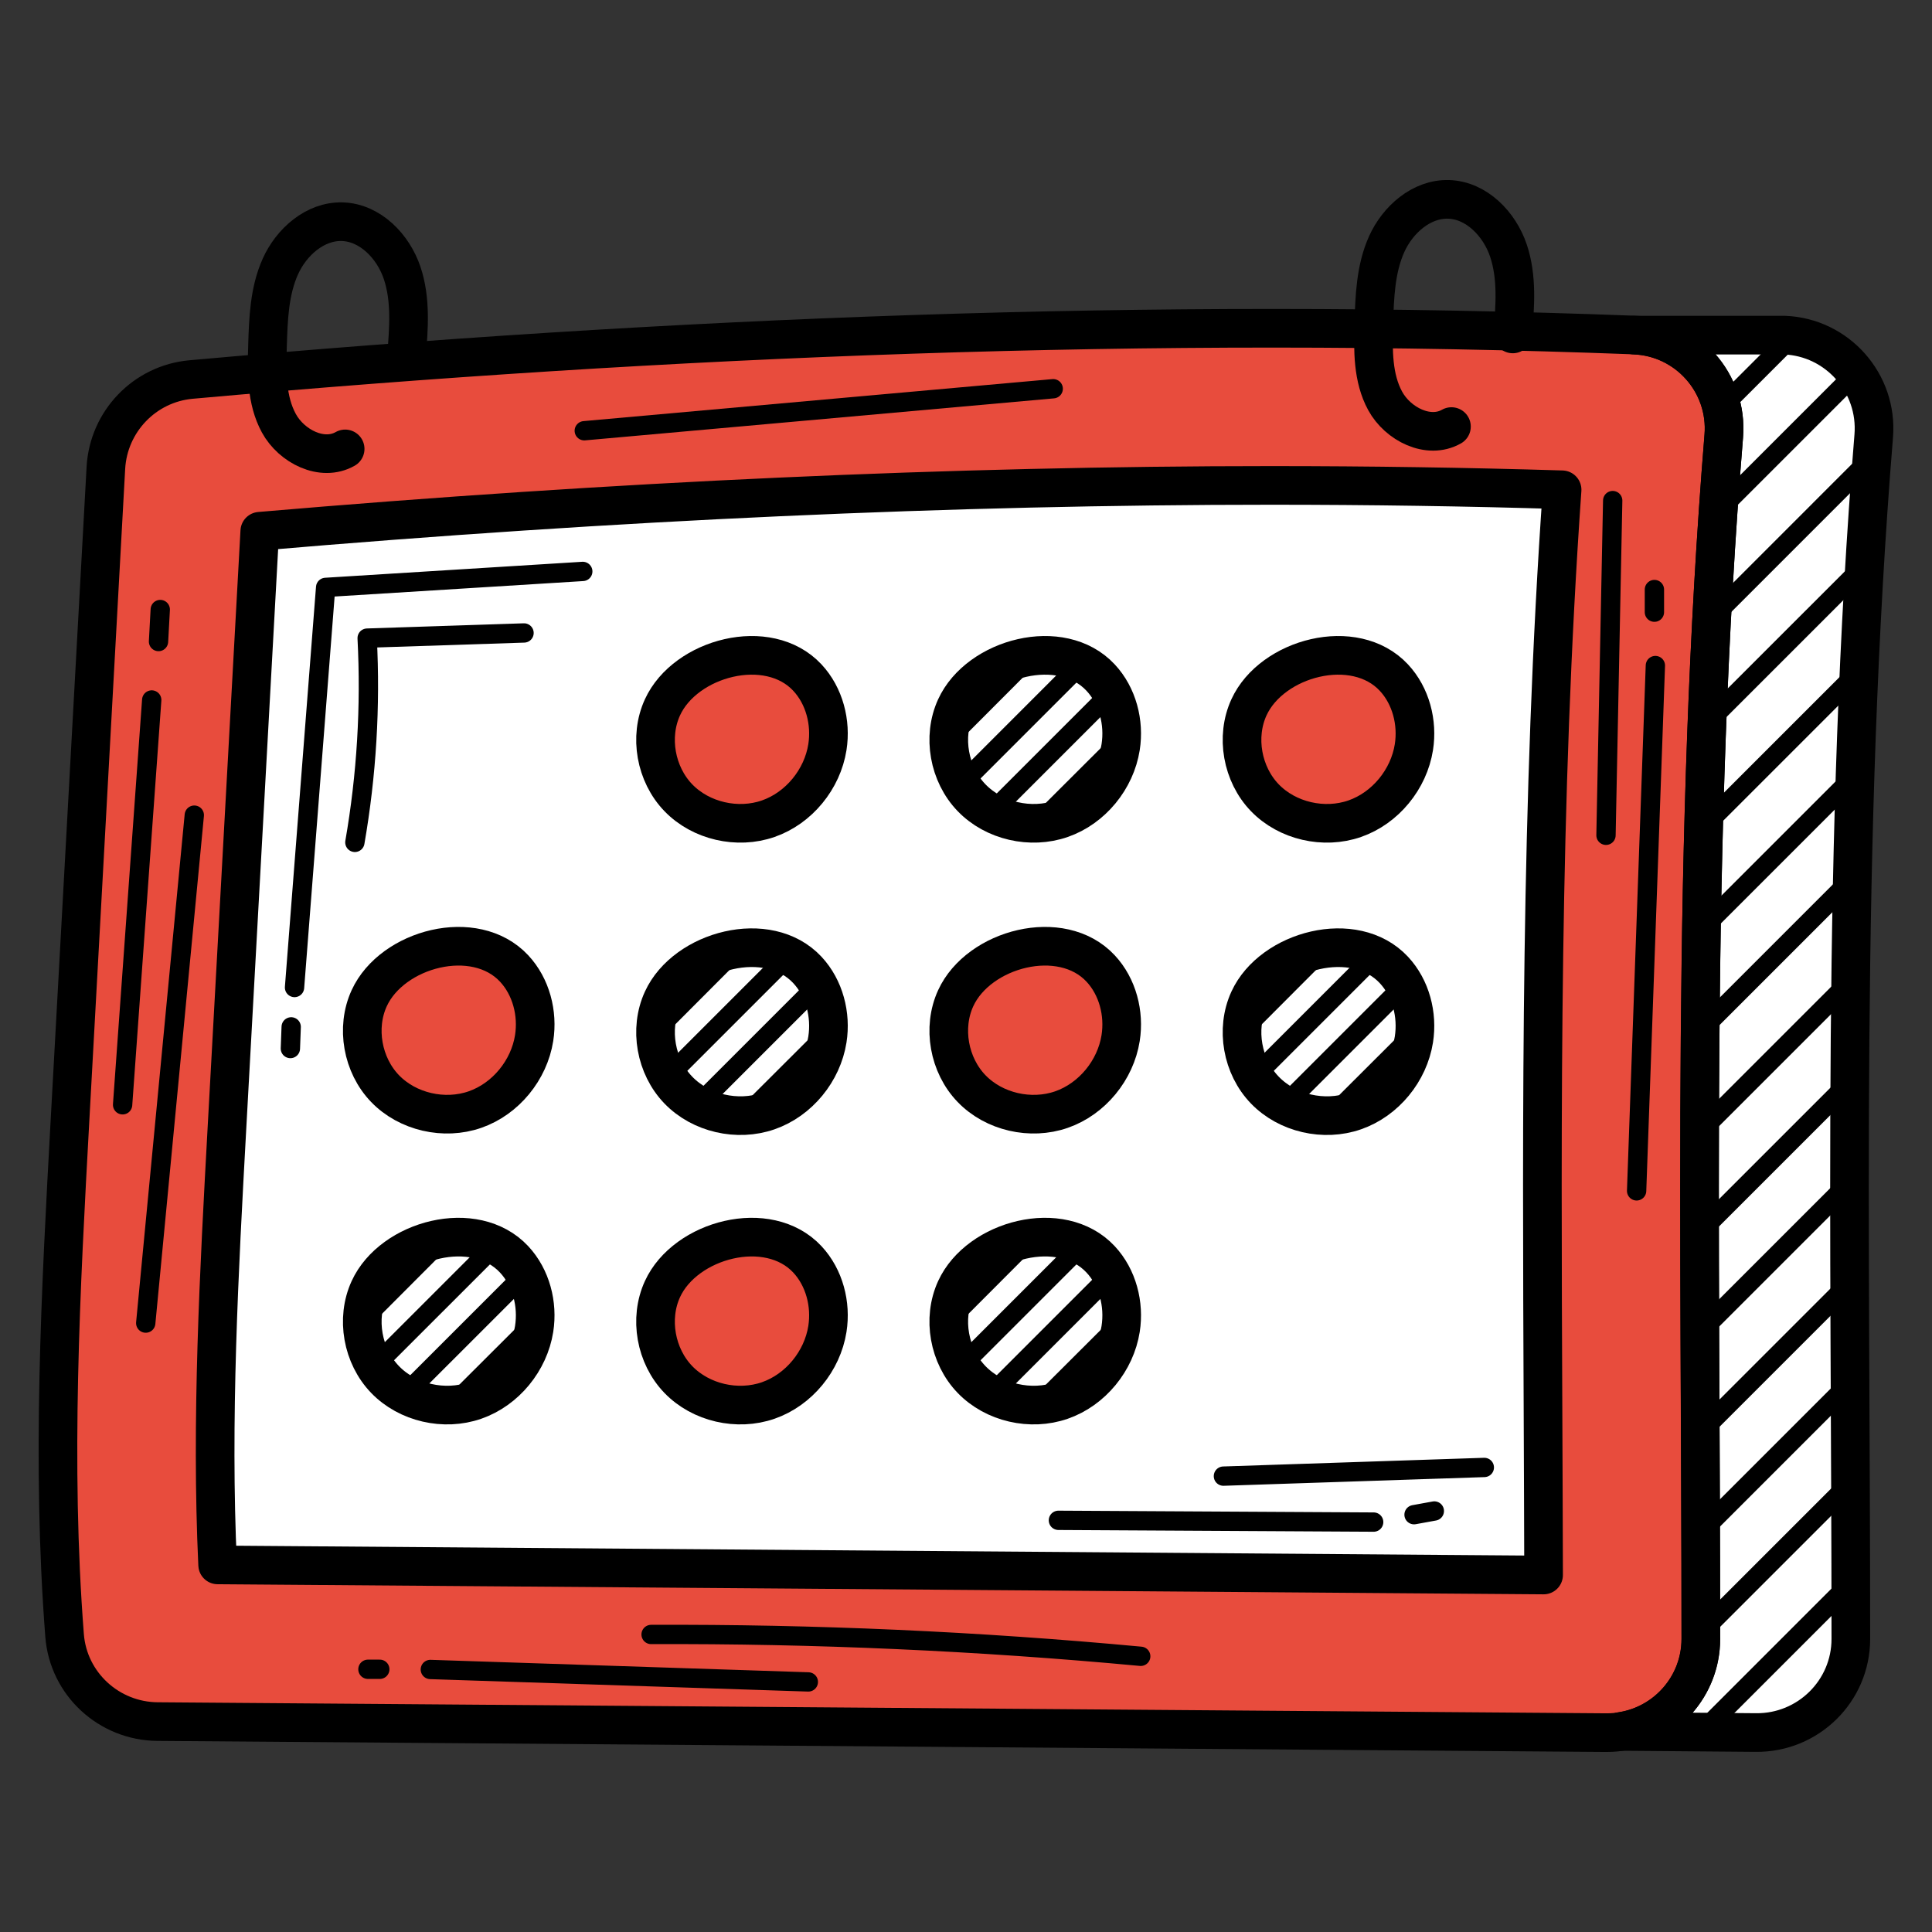 <?xml version="1.0" encoding="iso-8859-1"?>
<!-- Generator: Adobe Illustrator 23.0.5, SVG Export Plug-In . SVG Version: 6.00 Build 0)  -->
<svg version="1.1" xmlns="http://www.w3.org/2000/svg" xmlns:xlink="http://www.w3.org/1999/xlink" x="0px" y="0px"
	 viewBox="0 0 100 100" style="enable-background:new 0 0 100 100;" xml:space="preserve">
<rect x="0" y="0" width="100" height="100" fill="#333333" stroke="none"/>
<g id="Calendar">
	<g>
		<path style="fill:#E84C3D;" d="M8.154,89.109c-2.512-0.019-4.616-1.949-4.811-4.454C2.651,75.754,3.14,66.776,3.631,57.848
			L5.48,24.223c0.132-2.407,2.007-4.363,4.409-4.579c24.711-2.218,49.905-3.245,74.7-2.303c2.744,0.104,4.856,2.488,4.633,5.225
			c-1.688,20.702-1.185,41.474-1.19,62.264c-0.001,2.695-2.205,4.871-4.9,4.851L8.154,89.109z"/>
		<path style="fill:#FFFFFF;" d="M11.265,80.999c-0.349-7.465,0.075-15.197,0.487-22.705l1.694-30.797
			c18.348-1.574,35.949-2.372,52.356-2.372c5.077,0,10.124,0.076,15.052,0.226c-1.128,16.026-1.056,32.157-0.988,47.79
			c0.011,2.793,0.024,5.587,0.03,8.381L11.265,80.999z"/>
		<path style="fill:#FFFFFF;" d="M92.36,17.346c2.742,0.105,4.845,2.486,4.624,5.217c-1.685,20.706-1.185,41.481-1.185,62.268
			c0,2.696-2.208,4.868-4.903,4.845l-7.006-0.058c2.335-0.337,4.148-2.347,4.148-4.787c0-20.787-0.5-41.562,1.185-62.268
			c0.221-2.731-1.894-5.112-4.636-5.217H92.36z"/>
		<path style="fill:#E84C3D;" d="M34.29,36.609c-0.703,1.529-0.349,3.469,0.819,4.68c1.168,1.211,3.065,1.64,4.654,1.087
			c1.589-0.553,2.801-2.041,3.063-3.703c0.201-1.277-0.154-2.655-1.036-3.601C39.758,32.891,35.473,34.035,34.29,36.609z"/>
		<path style="fill:#E84C3D;" d="M64.647,36.609c-0.703,1.529-0.349,3.469,0.819,4.68c1.168,1.211,3.065,1.64,4.654,1.087
			c1.589-0.553,2.801-2.041,3.063-3.703c0.201-1.277-0.154-2.655-1.036-3.601C70.115,32.891,65.83,34.035,64.647,36.609z"/>
		<path style="fill:#E84C3D;" d="M19.111,51.665c-0.703,1.529-0.349,3.469,0.819,4.68c1.168,1.211,3.065,1.64,4.654,1.087
			c1.589-0.553,2.801-2.041,3.063-3.703c0.201-1.277-0.154-2.655-1.036-3.601C24.579,47.948,20.294,49.092,19.111,51.665z"/>
		<path style="fill:#E84C3D;" d="M49.468,51.665c-0.703,1.529-0.349,3.469,0.819,4.68c1.168,1.211,3.065,1.64,4.654,1.087
			c1.589-0.553,2.801-2.041,3.063-3.703c0.201-1.277-0.154-2.655-1.036-3.601C54.937,47.948,50.651,49.092,49.468,51.665z"/>
		<path style="fill:#E84C3D;" d="M34.29,66.722c-0.703,1.529-0.349,3.469,0.819,4.68c1.168,1.211,3.065,1.64,4.654,1.087
			c1.589-0.553,2.801-2.041,3.063-3.703c0.201-1.277-0.154-2.655-1.036-3.601C39.758,63.004,35.473,64.148,34.29,66.722z"/>
		<path style="fill:#E84C3D;" d="M49.468,36.609c-0.703,1.529-0.349,3.469,0.819,4.68c1.168,1.211,3.065,1.64,4.654,1.087
			c1.589-0.553,2.801-2.041,3.063-3.703c0.201-1.277-0.154-2.655-1.036-3.601C54.937,32.891,50.651,34.035,49.468,36.609z"/>
		<path style="fill:#E84C3D;" d="M49.468,66.722c-0.703,1.529-0.349,3.469,0.819,4.68c1.168,1.211,3.065,1.64,4.654,1.087
			c1.589-0.553,2.801-2.041,3.063-3.703c0.201-1.277-0.154-2.655-1.036-3.601C54.937,63.004,50.651,64.148,49.468,66.722z"/>
		<path style="fill:#E84C3D;" d="M19.111,66.722c-0.703,1.529-0.349,3.469,0.819,4.68c1.168,1.211,3.065,1.64,4.654,1.087
			c1.589-0.553,2.801-2.041,3.063-3.703c0.201-1.277-0.154-2.655-1.036-3.601C24.579,63.004,20.294,64.148,19.111,66.722z"/>
		<path style="fill:#E84C3D;" d="M34.29,51.741c-0.703,1.529-0.349,3.469,0.819,4.68c1.168,1.211,3.065,1.64,4.654,1.087
			c1.589-0.553,2.801-2.041,3.063-3.703c0.201-1.277-0.154-2.655-1.036-3.601C39.758,48.023,35.473,49.168,34.29,51.741z"/>
		<path style="fill:#E84C3D;" d="M64.647,51.741c-0.703,1.529-0.349,3.469,0.819,4.68c1.168,1.211,3.065,1.64,4.654,1.087
			c1.589-0.553,2.801-2.041,3.063-3.703c0.201-1.277-0.154-2.655-1.036-3.601C70.115,48.023,65.83,49.168,64.647,51.741z"/>
		<path style="fill:none;stroke:#000000;stroke-width:2;stroke-linecap:round;stroke-linejoin:round;stroke-miterlimit:10;" d="
			M8.154,89.109c-2.512-0.019-4.616-1.949-4.811-4.454C2.651,75.754,3.14,66.776,3.631,57.848L5.48,24.223
			c0.132-2.407,2.007-4.363,4.409-4.579c24.711-2.218,49.905-3.245,74.7-2.303c2.744,0.104,4.856,2.488,4.633,5.225
			c-1.688,20.702-1.185,41.474-1.19,62.264c-0.001,2.695-2.205,4.871-4.9,4.851L8.154,89.109z"/>
		<path style="fill:none;stroke:#000000;stroke-width:2;stroke-linecap:round;stroke-linejoin:round;stroke-miterlimit:10;" d="
			M11.265,80.999c-0.349-7.465,0.075-15.197,0.487-22.705l1.694-30.797c18.348-1.574,35.949-2.372,52.356-2.372
			c5.077,0,10.124,0.076,15.052,0.226c-1.128,16.026-1.056,32.157-0.988,47.79c0.011,2.793,0.024,5.587,0.03,8.381L11.265,80.999z"
			/>
		<path style="fill:none;stroke:#000000;stroke-width:2;stroke-linecap:round;stroke-linejoin:round;stroke-miterlimit:10;" d="
			M92.36,17.346c2.742,0.105,4.845,2.486,4.624,5.217c-1.685,20.706-1.185,41.481-1.185,62.268c0,2.696-2.208,4.868-4.903,4.845
			l-7.006-0.058c2.335-0.337,4.148-2.347,4.148-4.787c0-20.787-0.5-41.562,1.185-62.268c0.221-2.731-1.894-5.112-4.636-5.217H92.36z
			"/>
		<path style="fill:none;stroke:#000000;stroke-width:2;stroke-linecap:round;stroke-linejoin:round;stroke-miterlimit:10;" d="
			M17.865,23.235c-1.187,0.676-2.775-0.128-3.43-1.327s-0.63-2.638-0.589-4.004c0.042-1.396,0.093-2.834,0.665-4.108
			s1.801-2.358,3.198-2.321c1.45,0.039,2.645,1.277,3.106,2.652c0.461,1.375,0.345,2.868,0.224,4.313"/>
		<path style="fill:none;stroke:#000000;stroke-width:2;stroke-linecap:round;stroke-linejoin:round;stroke-miterlimit:10;" d="
			M75.127,22.079c-1.187,0.676-2.775-0.128-3.43-1.327c-0.654-1.199-0.63-2.638-0.589-4.004c0.042-1.396,0.093-2.834,0.665-4.108
			c0.572-1.274,1.801-2.358,3.198-2.321c1.45,0.039,2.645,1.277,3.106,2.652c0.461,1.375,0.345,2.868,0.224,4.313"/>
		<path style="fill:#E84C3D;" d="M34.29,36.609c-0.703,1.529-0.349,3.469,0.819,4.68c1.168,1.211,3.065,1.64,4.654,1.087
			c1.589-0.553,2.801-2.041,3.063-3.703c0.201-1.277-0.154-2.655-1.036-3.601C39.758,32.891,35.473,34.035,34.29,36.609z"/>
		<path style="fill:#E84C3D;" d="M64.647,36.609c-0.703,1.529-0.349,3.469,0.819,4.68c1.168,1.211,3.065,1.64,4.654,1.087
			c1.589-0.553,2.801-2.041,3.063-3.703c0.201-1.277-0.154-2.655-1.036-3.601C70.115,32.891,65.83,34.035,64.647,36.609z"/>
		<path style="fill:#E84C3D;" d="M19.111,51.665c-0.703,1.529-0.349,3.469,0.819,4.68c1.168,1.211,3.065,1.64,4.654,1.087
			c1.589-0.553,2.801-2.041,3.063-3.703c0.201-1.277-0.154-2.655-1.036-3.601C24.579,47.948,20.294,49.092,19.111,51.665z"/>
		<path style="fill:#E84C3D;" d="M49.468,51.665c-0.703,1.529-0.349,3.469,0.819,4.68c1.168,1.211,3.065,1.64,4.654,1.087
			c1.589-0.553,2.801-2.041,3.063-3.703c0.201-1.277-0.154-2.655-1.036-3.601C54.937,47.948,50.651,49.092,49.468,51.665z"/>
		<path style="fill:#E84C3D;" d="M34.29,66.722c-0.703,1.529-0.349,3.469,0.819,4.68c1.168,1.211,3.065,1.64,4.654,1.087
			c1.589-0.553,2.801-2.041,3.063-3.703c0.201-1.277-0.154-2.655-1.036-3.601C39.758,63.004,35.473,64.148,34.29,66.722z"/>
		<path style="fill:#FFFFFF;" d="M49.468,36.609c-0.703,1.529-0.349,3.469,0.819,4.68c1.168,1.211,3.065,1.64,4.654,1.087
			c1.589-0.553,2.801-2.041,3.063-3.703c0.201-1.277-0.154-2.655-1.036-3.601C54.937,32.891,50.651,34.035,49.468,36.609z"/>
		<path style="fill:#FFFFFF;" d="M49.468,66.722c-0.703,1.529-0.349,3.469,0.819,4.68c1.168,1.211,3.065,1.64,4.654,1.087
			c1.589-0.553,2.801-2.041,3.063-3.703c0.201-1.277-0.154-2.655-1.036-3.601C54.937,63.004,50.651,64.148,49.468,66.722z"/>
		<path style="fill:#FFFFFF;" d="M19.111,66.722c-0.703,1.529-0.349,3.469,0.819,4.68c1.168,1.211,3.065,1.64,4.654,1.087
			c1.589-0.553,2.801-2.041,3.063-3.703c0.201-1.277-0.154-2.655-1.036-3.601C24.579,63.004,20.294,64.148,19.111,66.722z"/>
		<path style="fill:#FFFFFF;" d="M34.29,51.741c-0.703,1.529-0.349,3.469,0.819,4.68c1.168,1.211,3.065,1.64,4.654,1.087
			c1.589-0.553,2.801-2.041,3.063-3.703c0.201-1.277-0.154-2.655-1.036-3.601C39.758,48.023,35.473,49.168,34.29,51.741z"/>
		<path style="fill:#FFFFFF;" d="M64.647,51.741c-0.703,1.529-0.349,3.469,0.819,4.68c1.168,1.211,3.065,1.64,4.654,1.087
			c1.589-0.553,2.801-2.041,3.063-3.703c0.201-1.277-0.154-2.655-1.036-3.601C70.115,48.023,65.83,49.168,64.647,51.741z"/>
		<path style="fill:none;stroke:#000000;stroke-width:2;stroke-linecap:round;stroke-linejoin:round;stroke-miterlimit:10;" d="
			M34.29,36.609c-0.703,1.529-0.349,3.469,0.819,4.68c1.168,1.211,3.065,1.64,4.654,1.087c1.589-0.553,2.801-2.041,3.063-3.703
			c0.201-1.277-0.154-2.655-1.036-3.601C39.758,32.891,35.473,34.035,34.29,36.609z"/>
		<path style="fill:none;stroke:#000000;stroke-width:2;stroke-linecap:round;stroke-linejoin:round;stroke-miterlimit:10;" d="
			M64.647,36.609c-0.703,1.529-0.349,3.469,0.819,4.68c1.168,1.211,3.065,1.64,4.654,1.087c1.589-0.553,2.801-2.041,3.063-3.703
			c0.201-1.277-0.154-2.655-1.036-3.601C70.115,32.891,65.83,34.035,64.647,36.609z"/>
		<path style="fill:none;stroke:#000000;stroke-width:2;stroke-linecap:round;stroke-linejoin:round;stroke-miterlimit:10;" d="
			M19.111,51.665c-0.703,1.529-0.349,3.469,0.819,4.68c1.168,1.211,3.065,1.64,4.654,1.087c1.589-0.553,2.801-2.041,3.063-3.703
			c0.201-1.277-0.154-2.655-1.036-3.601C24.579,47.948,20.294,49.092,19.111,51.665z"/>
		<path style="fill:none;stroke:#000000;stroke-width:2;stroke-linecap:round;stroke-linejoin:round;stroke-miterlimit:10;" d="
			M49.468,51.665c-0.703,1.529-0.349,3.469,0.819,4.68c1.168,1.211,3.065,1.64,4.654,1.087c1.589-0.553,2.801-2.041,3.063-3.703
			c0.201-1.277-0.154-2.655-1.036-3.601C54.937,47.948,50.651,49.092,49.468,51.665z"/>
		<path style="fill:none;stroke:#000000;stroke-width:2;stroke-linecap:round;stroke-linejoin:round;stroke-miterlimit:10;" d="
			M34.29,66.722c-0.703,1.529-0.349,3.469,0.819,4.68c1.168,1.211,3.065,1.64,4.654,1.087c1.589-0.553,2.801-2.041,3.063-3.703
			c0.201-1.277-0.154-2.655-1.036-3.601C39.758,63.004,35.473,64.148,34.29,66.722z"/>
		
			<line style="fill:none;stroke:#000000;stroke-linecap:round;stroke-linejoin:round;stroke-miterlimit:10;" x1="87.644" y1="17.35" x2="86.93" y2="18.065"/>
		
			<line style="fill:none;stroke:#000000;stroke-linecap:round;stroke-linejoin:round;stroke-miterlimit:10;" x1="92.795" y1="17.388" x2="89.11" y2="21.073"/>
		
			<line style="fill:none;stroke:#000000;stroke-linecap:round;stroke-linejoin:round;stroke-miterlimit:10;" x1="96.057" y1="19.315" x2="88.932" y2="26.44"/>
		
			<line style="fill:none;stroke:#000000;stroke-linecap:round;stroke-linejoin:round;stroke-miterlimit:10;" x1="96.903" y1="23.676" x2="88.603" y2="31.977"/>
		
			<line style="fill:none;stroke:#000000;stroke-linecap:round;stroke-linejoin:round;stroke-miterlimit:10;" x1="96.518" y1="29.251" x2="88.358" y2="37.41"/>
		
			<line style="fill:none;stroke:#000000;stroke-linecap:round;stroke-linejoin:round;stroke-miterlimit:10;" x1="96.226" y1="34.74" x2="88.189" y2="42.777"/>
		
			<line style="fill:none;stroke:#000000;stroke-linecap:round;stroke-linejoin:round;stroke-miterlimit:10;" x1="96.019" y1="40.145" x2="88.076" y2="48.088"/>
		
			<line style="fill:none;stroke:#000000;stroke-linecap:round;stroke-linejoin:round;stroke-miterlimit:10;" x1="95.878" y1="45.475" x2="88.011" y2="53.343"/>
		
			<line style="fill:none;stroke:#000000;stroke-linecap:round;stroke-linejoin:round;stroke-miterlimit:10;" x1="95.794" y1="50.767" x2="87.982" y2="58.579"/>
		
			<line style="fill:none;stroke:#000000;stroke-linecap:round;stroke-linejoin:round;stroke-miterlimit:10;" x1="95.737" y1="56.012" x2="87.973" y2="63.777"/>
		
			<line style="fill:none;stroke:#000000;stroke-linecap:round;stroke-linejoin:round;stroke-miterlimit:10;" x1="95.728" y1="61.211" x2="87.992" y2="68.947"/>
		
			<line style="fill:none;stroke:#000000;stroke-linecap:round;stroke-linejoin:round;stroke-miterlimit:10;" x1="95.737" y1="66.409" x2="88.001" y2="74.145"/>
		
			<line style="fill:none;stroke:#000000;stroke-linecap:round;stroke-linejoin:round;stroke-miterlimit:10;" x1="95.756" y1="71.579" x2="88.029" y2="79.306"/>
		
			<line style="fill:none;stroke:#000000;stroke-linecap:round;stroke-linejoin:round;stroke-miterlimit:10;" x1="95.784" y1="76.749" x2="88.039" y2="84.494"/>
		
			<line style="fill:none;stroke:#000000;stroke-linecap:round;stroke-linejoin:round;stroke-miterlimit:10;" x1="95.803" y1="81.928" x2="88.076" y2="89.655"/>
		<path style="fill:none;stroke:#000000;stroke-width:2;stroke-linecap:round;stroke-linejoin:round;stroke-miterlimit:10;" d="
			M49.468,36.609c-0.703,1.529-0.349,3.469,0.819,4.68c1.168,1.211,3.065,1.64,4.654,1.087c1.589-0.553,2.801-2.041,3.063-3.703
			c0.201-1.277-0.154-2.655-1.036-3.601C54.937,32.891,50.651,34.035,49.468,36.609z"/>
		<polyline style="fill:none;stroke:#000000;stroke-linecap:round;stroke-linejoin:round;stroke-miterlimit:10;" points="
			53.325,33.979 49.123,38.19 49.113,38.199 		"/>
		
			<line style="fill:none;stroke:#000000;stroke-linecap:round;stroke-linejoin:round;stroke-miterlimit:10;" x1="55.994" y1="34.345" x2="49.753" y2="40.587"/>
		
			<line style="fill:none;stroke:#000000;stroke-linecap:round;stroke-linejoin:round;stroke-miterlimit:10;" x1="57.517" y1="35.849" x2="51.304" y2="42.063"/>
		
			<line style="fill:none;stroke:#000000;stroke-linecap:round;stroke-linejoin:round;stroke-miterlimit:10;" x1="58.053" y1="38.35" x2="53.795" y2="42.599"/>
		<path style="fill:none;stroke:#000000;stroke-width:2;stroke-linecap:round;stroke-linejoin:round;stroke-miterlimit:10;" d="
			M49.468,66.722c-0.703,1.529-0.349,3.469,0.819,4.68c1.168,1.211,3.065,1.64,4.654,1.087c1.589-0.553,2.801-2.041,3.063-3.703
			c0.201-1.277-0.154-2.655-1.036-3.601C54.937,63.004,50.651,64.148,49.468,66.722z"/>
		<polyline style="fill:none;stroke:#000000;stroke-linecap:round;stroke-linejoin:round;stroke-miterlimit:10;" points="
			53.325,64.092 49.123,68.303 49.113,68.313 		"/>
		
			<line style="fill:none;stroke:#000000;stroke-linecap:round;stroke-linejoin:round;stroke-miterlimit:10;" x1="55.994" y1="64.459" x2="49.753" y2="70.7"/>
		
			<line style="fill:none;stroke:#000000;stroke-linecap:round;stroke-linejoin:round;stroke-miterlimit:10;" x1="57.517" y1="65.963" x2="51.304" y2="72.176"/>
		
			<line style="fill:none;stroke:#000000;stroke-linecap:round;stroke-linejoin:round;stroke-miterlimit:10;" x1="58.053" y1="68.463" x2="53.795" y2="72.712"/>
		<path style="fill:none;stroke:#000000;stroke-width:2;stroke-linecap:round;stroke-linejoin:round;stroke-miterlimit:10;" d="
			M19.111,66.722c-0.703,1.529-0.349,3.469,0.819,4.68c1.168,1.211,3.065,1.64,4.654,1.087c1.589-0.553,2.801-2.041,3.063-3.703
			c0.201-1.277-0.154-2.655-1.036-3.601C24.579,63.004,20.294,64.148,19.111,66.722z"/>
		<polyline style="fill:none;stroke:#000000;stroke-linecap:round;stroke-linejoin:round;stroke-miterlimit:10;" points="
			22.967,64.092 18.766,68.303 18.756,68.313 		"/>
		
			<line style="fill:none;stroke:#000000;stroke-linecap:round;stroke-linejoin:round;stroke-miterlimit:10;" x1="25.637" y1="64.459" x2="19.395" y2="70.7"/>
		
			<line style="fill:none;stroke:#000000;stroke-linecap:round;stroke-linejoin:round;stroke-miterlimit:10;" x1="27.16" y1="65.963" x2="20.946" y2="72.176"/>
		
			<line style="fill:none;stroke:#000000;stroke-linecap:round;stroke-linejoin:round;stroke-miterlimit:10;" x1="27.696" y1="68.463" x2="23.437" y2="72.712"/>
		<path style="fill:none;stroke:#000000;stroke-width:2;stroke-linecap:round;stroke-linejoin:round;stroke-miterlimit:10;" d="
			M34.29,51.741c-0.703,1.529-0.349,3.469,0.819,4.68c1.168,1.211,3.065,1.64,4.654,1.087c1.589-0.553,2.801-2.041,3.063-3.703
			c0.201-1.277-0.154-2.655-1.036-3.601C39.758,48.023,35.473,49.168,34.29,51.741z"/>
		<polyline style="fill:none;stroke:#000000;stroke-linecap:round;stroke-linejoin:round;stroke-miterlimit:10;" points="
			38.146,49.111 33.944,53.323 33.935,53.332 		"/>
		
			<line style="fill:none;stroke:#000000;stroke-linecap:round;stroke-linejoin:round;stroke-miterlimit:10;" x1="40.816" y1="49.478" x2="34.574" y2="55.72"/>
		
			<line style="fill:none;stroke:#000000;stroke-linecap:round;stroke-linejoin:round;stroke-miterlimit:10;" x1="42.338" y1="50.982" x2="36.125" y2="57.195"/>
		
			<line style="fill:none;stroke:#000000;stroke-linecap:round;stroke-linejoin:round;stroke-miterlimit:10;" x1="42.874" y1="53.482" x2="38.616" y2="57.731"/>
		<path style="fill:none;stroke:#000000;stroke-width:2;stroke-linecap:round;stroke-linejoin:round;stroke-miterlimit:10;" d="
			M64.647,51.741c-0.703,1.529-0.349,3.469,0.819,4.68c1.168,1.211,3.065,1.64,4.654,1.087c1.589-0.553,2.801-2.041,3.063-3.703
			c0.201-1.277-0.154-2.655-1.036-3.601C70.115,48.023,65.83,49.168,64.647,51.741z"/>
		<polyline style="fill:none;stroke:#000000;stroke-linecap:round;stroke-linejoin:round;stroke-miterlimit:10;" points="
			68.503,49.111 64.301,53.323 64.292,53.332 		"/>
		
			<line style="fill:none;stroke:#000000;stroke-linecap:round;stroke-linejoin:round;stroke-miterlimit:10;" x1="71.173" y1="49.478" x2="64.931" y2="55.72"/>
		
			<line style="fill:none;stroke:#000000;stroke-linecap:round;stroke-linejoin:round;stroke-miterlimit:10;" x1="72.695" y1="50.982" x2="66.482" y2="57.195"/>
		
			<line style="fill:none;stroke:#000000;stroke-linecap:round;stroke-linejoin:round;stroke-miterlimit:10;" x1="73.231" y1="53.482" x2="68.973" y2="57.731"/>
		<path style="fill:none;stroke:#000000;stroke-linecap:round;stroke-linejoin:round;stroke-miterlimit:10;" d="M85.632,30.514
			c0,0.391,0,0.781,0,1.172"/>
		<path style="fill:none;stroke:#000000;stroke-linecap:round;stroke-linejoin:round;stroke-miterlimit:10;" d="M85.682,34.449
			c-0.324,9.063-0.647,18.126-0.971,27.19"/>
		<path style="fill:none;stroke:#000000;stroke-linecap:round;stroke-linejoin:round;stroke-miterlimit:10;" d="M83.473,25.91
			c-0.116,5.775-0.231,11.549-0.347,17.324"/>
		<path style="fill:none;stroke:#000000;stroke-linecap:round;stroke-linejoin:round;stroke-miterlimit:10;" d="M19.044,86.402
			c0.205,0,0.409,0,0.614,0"/>
		<path style="fill:none;stroke:#000000;stroke-linecap:round;stroke-linejoin:round;stroke-miterlimit:10;" d="M22.274,86.412
			c6.522,0.215,13.043,0.429,19.565,0.644"/>
		<path style="fill:none;stroke:#000000;stroke-linecap:round;stroke-linejoin:round;stroke-miterlimit:10;" d="M33.701,84.6
			c8.459-0.034,16.92,0.343,25.343,1.13"/>
		<path style="fill:none;stroke:#000000;stroke-linecap:round;stroke-linejoin:round;stroke-miterlimit:10;" d="M15.245,51.113
			c0.537-6.903,1.073-13.806,1.61-20.709c4.436-0.276,8.873-0.551,13.309-0.827"/>
		<path style="fill:none;stroke:#000000;stroke-linecap:round;stroke-linejoin:round;stroke-miterlimit:10;" d="M15.072,53.151
			c-0.014,0.374-0.028,0.747-0.042,1.121"/>
		<path style="fill:none;stroke:#000000;stroke-linecap:round;stroke-linejoin:round;stroke-miterlimit:10;" d="M18.368,43.601
			c0.606-3.486,0.82-7.039,0.636-10.572c2.707-0.089,5.413-0.178,8.12-0.267"/>
		<path style="fill:none;stroke:#000000;stroke-linecap:round;stroke-linejoin:round;stroke-miterlimit:10;" d="M74.241,78.209
			c-0.35,0.064-0.7,0.127-1.05,0.191"/>
		<path style="fill:none;stroke:#000000;stroke-linecap:round;stroke-linejoin:round;stroke-miterlimit:10;" d="M71.101,78.783
			c-3.522-0.02-7.043-0.04-10.565-0.059c-1.918-0.011-3.835-0.022-5.753-0.032"/>
		<path style="fill:none;stroke:#000000;stroke-linecap:round;stroke-linejoin:round;stroke-miterlimit:10;" d="M63.324,76.404
			c4.501-0.15,9.003-0.299,13.504-0.449"/>
		<path style="fill:none;stroke:#000000;stroke-linecap:round;stroke-linejoin:round;stroke-miterlimit:10;" d="M8.295,31.549
			c-0.03,0.552-0.06,1.105-0.09,1.657"/>
		<path style="fill:none;stroke:#000000;stroke-linecap:round;stroke-linejoin:round;stroke-miterlimit:10;" d="M7.853,36.231
			C7.351,43.215,6.849,50.2,6.346,57.184"/>
		<path style="fill:none;stroke:#000000;stroke-linecap:round;stroke-linejoin:round;stroke-miterlimit:10;" d="M10.057,42.192
			c-0.838,8.764-1.676,17.527-2.514,26.291"/>
		<path style="fill:none;stroke:#000000;stroke-linecap:round;stroke-linejoin:round;stroke-miterlimit:10;" d="M30.242,22.295
			c8.091-0.725,16.181-1.449,24.272-2.174"/>
	</g>
</g>
<g id="Layer_1">
</g>
</svg>

